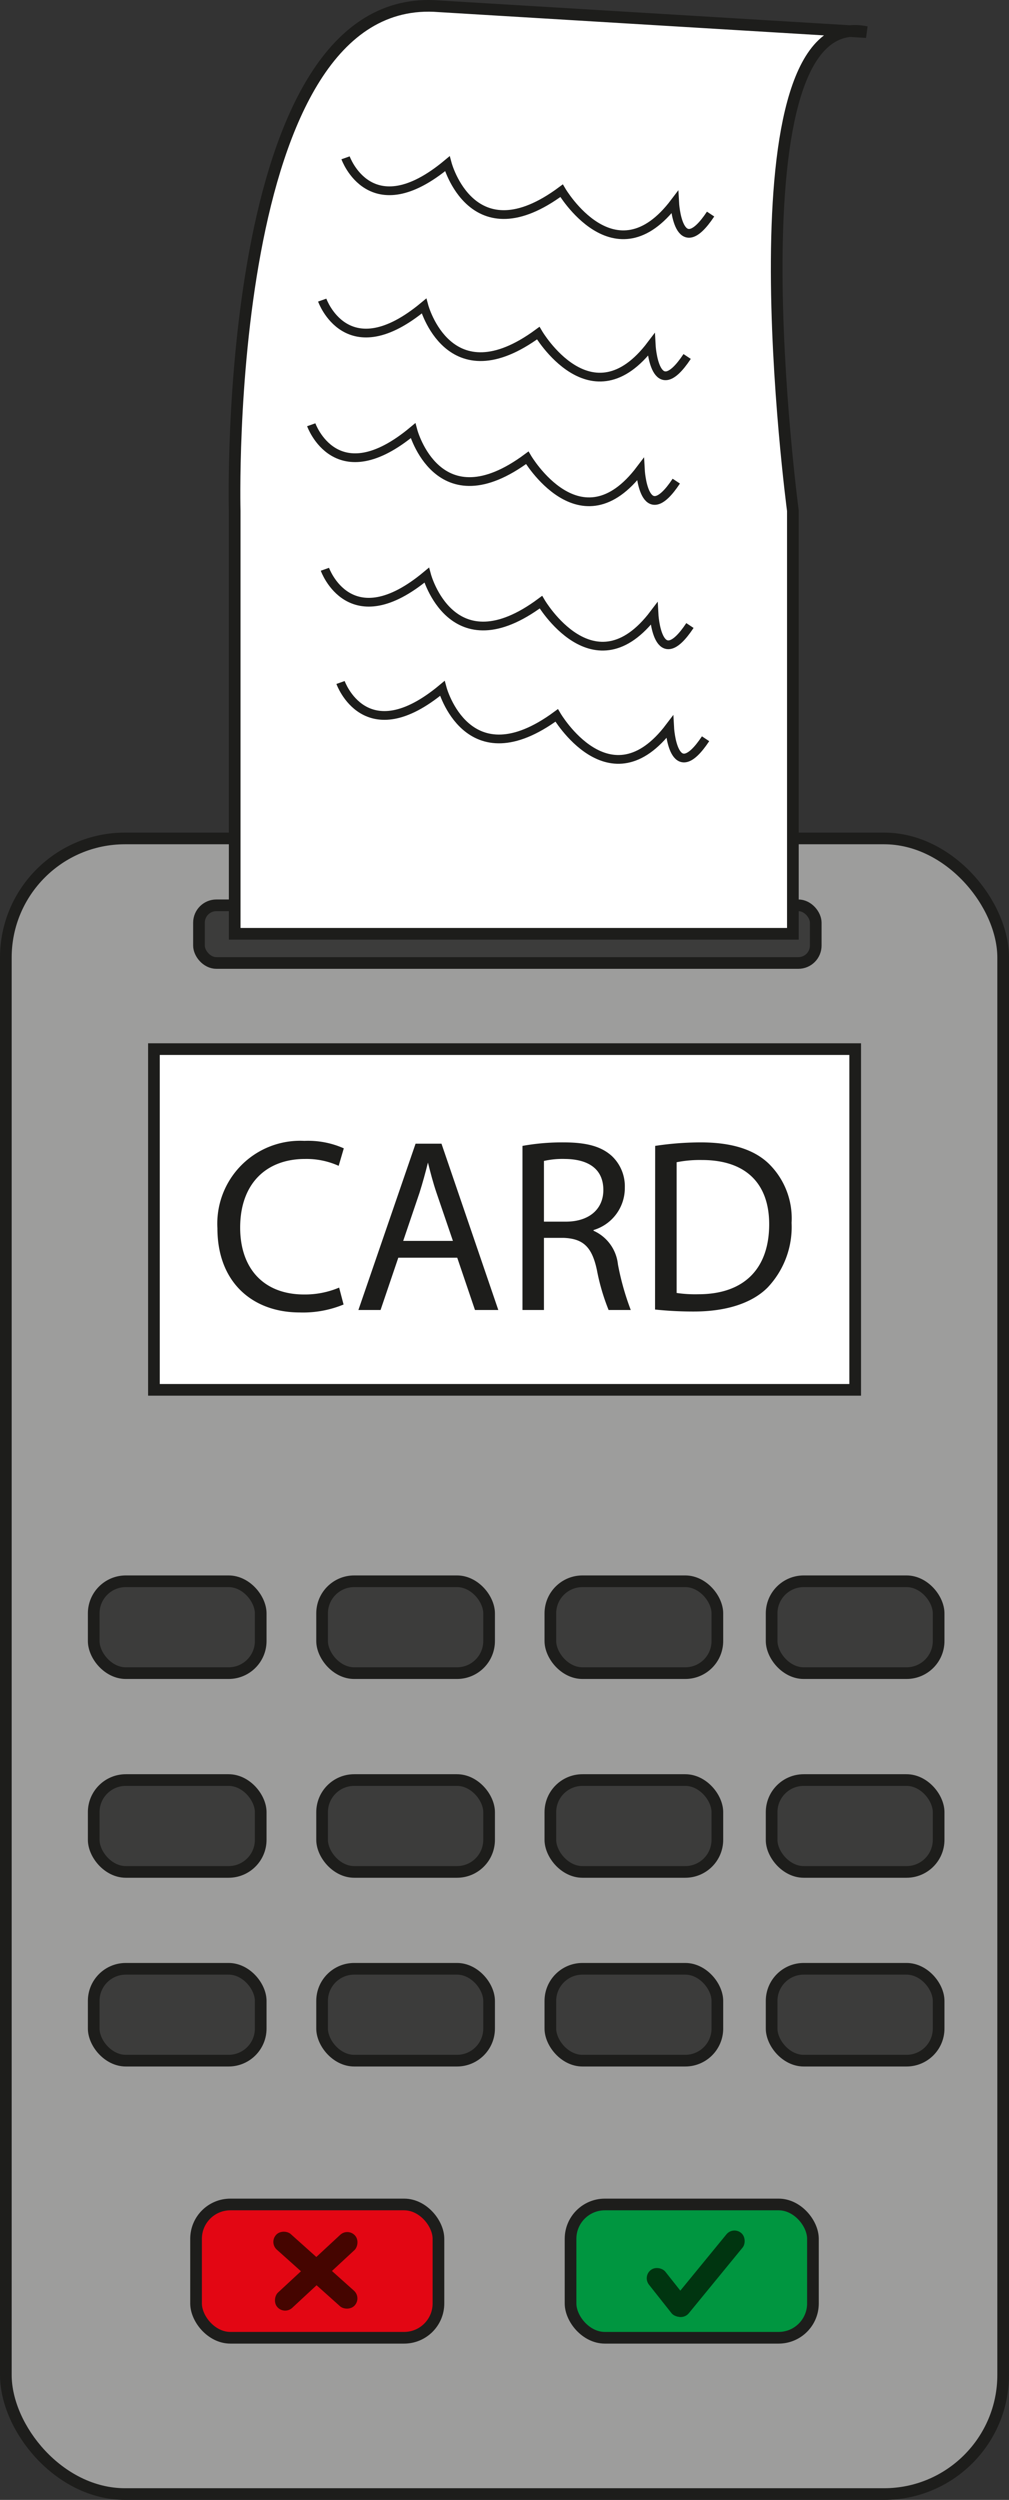 <svg id="pos" xmlns="http://www.w3.org/2000/svg" viewBox="0 0 86.46 214.17"><rect x="0" y="0" width="86.46" height="214.17" fill="#333333" stroke="none"/><defs><style>.cls-1{fill:#9d9d9c;}.cls-1,.cls-2,.cls-3,.cls-4,.cls-5,.cls-9{stroke:#1d1d1b;stroke-miterlimit:10;}.cls-2{fill:#fff;}.cls-3{fill:#3c3c3b;}.cls-4{fill:#009640;}.cls-5{fill:#e30613;}.cls-6{fill:#003510;}.cls-7{fill:#450500;}.cls-8{fill:#706f6f;}.cls-9{fill:none;stroke-width:0.75px;}.cls-10{fill:#1d1d1b;}</style></defs><rect class="cls-1" x="0.5" y="71.83" width="85.46" height="141.84" rx="10.21"/><rect class="cls-2" x="13.19" y="89.88" width="60.09" height="29.19"/><rect class="cls-3" x="8.03" y="135.47" width="14.31" height="7.87" rx="2.75"/><rect class="cls-3" x="27.6" y="135.47" width="14.31" height="7.87" rx="2.75"/><rect class="cls-3" x="47.16" y="135.47" width="14.31" height="7.87" rx="2.75"/><rect class="cls-3" x="66.12" y="135.47" width="14.31" height="7.87" rx="2.75"/><rect class="cls-3" x="8.03" y="152.5" width="14.31" height="7.87" rx="2.75"/><rect class="cls-3" x="27.6" y="152.5" width="14.31" height="7.87" rx="2.75"/><rect class="cls-3" x="47.16" y="152.5" width="14.31" height="7.87" rx="2.75"/><rect class="cls-3" x="66.12" y="152.5" width="14.31" height="7.87" rx="2.75"/><rect class="cls-3" x="8.03" y="168.67" width="14.31" height="7.87" rx="2.75"/><rect class="cls-3" x="27.6" y="168.67" width="14.31" height="7.87" rx="2.75"/><rect class="cls-3" x="47.16" y="168.67" width="14.31" height="7.87" rx="2.75"/><rect class="cls-3" x="66.12" y="168.67" width="14.31" height="7.87" rx="2.75"/><rect class="cls-3" x="17.05" y="77.56" width="52.85" height="4.94" rx="1.49"/><rect class="cls-4" x="48.89" y="188.86" width="20.77" height="11.42" rx="2.94"/><rect class="cls-5" x="16.8" y="188.86" width="20.77" height="11.42" rx="2.94"/><path class="cls-2" d="M440.63,157.64c-12.09-2.55-6.3,41-6.3,41v36.25H386.5V198.66s-1.19-44.77,17.53-43.23Z" transform="translate(-366.39 -154.89)"/><rect class="cls-6" x="422.78" y="348.8" width="1.79" height="4.89" rx="0.89" transform="translate(-492.92 183.91) rotate(-38.36)"/><rect class="cls-6" x="426.13" y="345.16" width="1.79" height="9.05" rx="0.89" transform="translate(-48.14 -346.31) rotate(39.32)"/><rect class="cls-7" x="392.63" y="344.95" width="1.79" height="9.05" rx="0.89" transform="translate(15.68 -331.59) rotate(47.15)"/><rect class="cls-7" x="392.54" y="344.87" width="1.79" height="9.05" rx="0.89" transform="translate(549.77 134.44) rotate(131.84)"/><path class="cls-8" d="M425.5,248.47Z" transform="translate(-366.39 -154.89)"/><path class="cls-9" d="M396,168.41s2.13,6,8.72.51c0,0,2.13,8,9.79,2.31,0,0,4.57,7.78,9.69,1,0,0,.27,5.23,3.08,1" transform="translate(-366.39 -154.89)"/><path class="cls-9" d="M394,180.6s2.12,6,8.72.51c0,0,2.13,7.95,9.79,2.32,0,0,4.56,7.77,9.68,1,0,0,.27,5.24,3.08,1" transform="translate(-366.39 -154.89)"/><path class="cls-9" d="M393.06,191.28s2.13,6,8.72.51c0,0,2.13,8,9.79,2.32,0,0,4.57,7.77,9.69,1,0,0,.27,5.24,3.08,1" transform="translate(-366.39 -154.89)"/><path class="cls-9" d="M394.23,203.66s2.13,6,8.72.51c0,0,2.14,8,9.79,2.31,0,0,4.57,7.77,9.69,1,0,0,.27,5.23,3.08,1" transform="translate(-366.39 -154.89)"/><path class="cls-9" d="M395.57,213.36s2.13,6,8.72.51c0,0,2.14,7.94,9.8,2.31,0,0,4.56,7.77,9.68,1,0,0,.27,5.23,3.08,1" transform="translate(-366.39 -154.89)"/><path class="cls-10" d="M395.83,266.65a9.1,9.1,0,0,1-3.76.68c-4,0-7.05-2.54-7.05-7.21a7.1,7.1,0,0,1,7.45-7.49,7.54,7.54,0,0,1,3.38.64l-.44,1.5a6.69,6.69,0,0,0-2.88-.59c-3.34,0-5.56,2.13-5.56,5.88,0,3.49,2,5.73,5.48,5.73a7.51,7.51,0,0,0,3-.59Z" transform="translate(-366.39 -154.89)"/><path class="cls-10" d="M400.52,262.64,399,267.12h-1.9L402,252.87h2.22l4.87,14.25h-2l-1.52-4.48Zm4.68-1.44-1.4-4.1c-.32-.94-.53-1.78-.74-2.61h0c-.21.85-.45,1.72-.72,2.58l-1.4,4.13Z" transform="translate(-366.39 -154.89)"/><path class="cls-10" d="M411.16,253.06a19.13,19.13,0,0,1,3.53-.3c2,0,3.23.36,4.12,1.16a3.56,3.56,0,0,1,1.12,2.71,3.75,3.75,0,0,1-2.68,3.64v.06a3.56,3.56,0,0,1,2.09,2.88,22.65,22.65,0,0,0,1.1,3.91h-1.9a18.25,18.25,0,0,1-1-3.41c-.42-2-1.18-2.7-2.85-2.77H413v6.18h-1.84Zm1.84,6.49h1.88c2,0,3.21-1.08,3.21-2.71,0-1.84-1.33-2.64-3.28-2.66a7.21,7.21,0,0,0-1.81.17Z" transform="translate(-366.39 -154.89)"/><path class="cls-10" d="M422.53,253.06a26.15,26.15,0,0,1,3.91-.3c2.65,0,4.53.61,5.78,1.78a6.55,6.55,0,0,1,2,5.11,7.54,7.54,0,0,1-2.06,5.55c-1.33,1.33-3.53,2.05-6.3,2.05a31.08,31.08,0,0,1-3.34-.17Zm1.84,12.6a11,11,0,0,0,1.86.11c3.93,0,6.07-2.2,6.07-6,0-3.37-1.88-5.5-5.77-5.5a10.23,10.23,0,0,0-2.16.19Z" transform="translate(-366.39 -154.89)"/></svg>